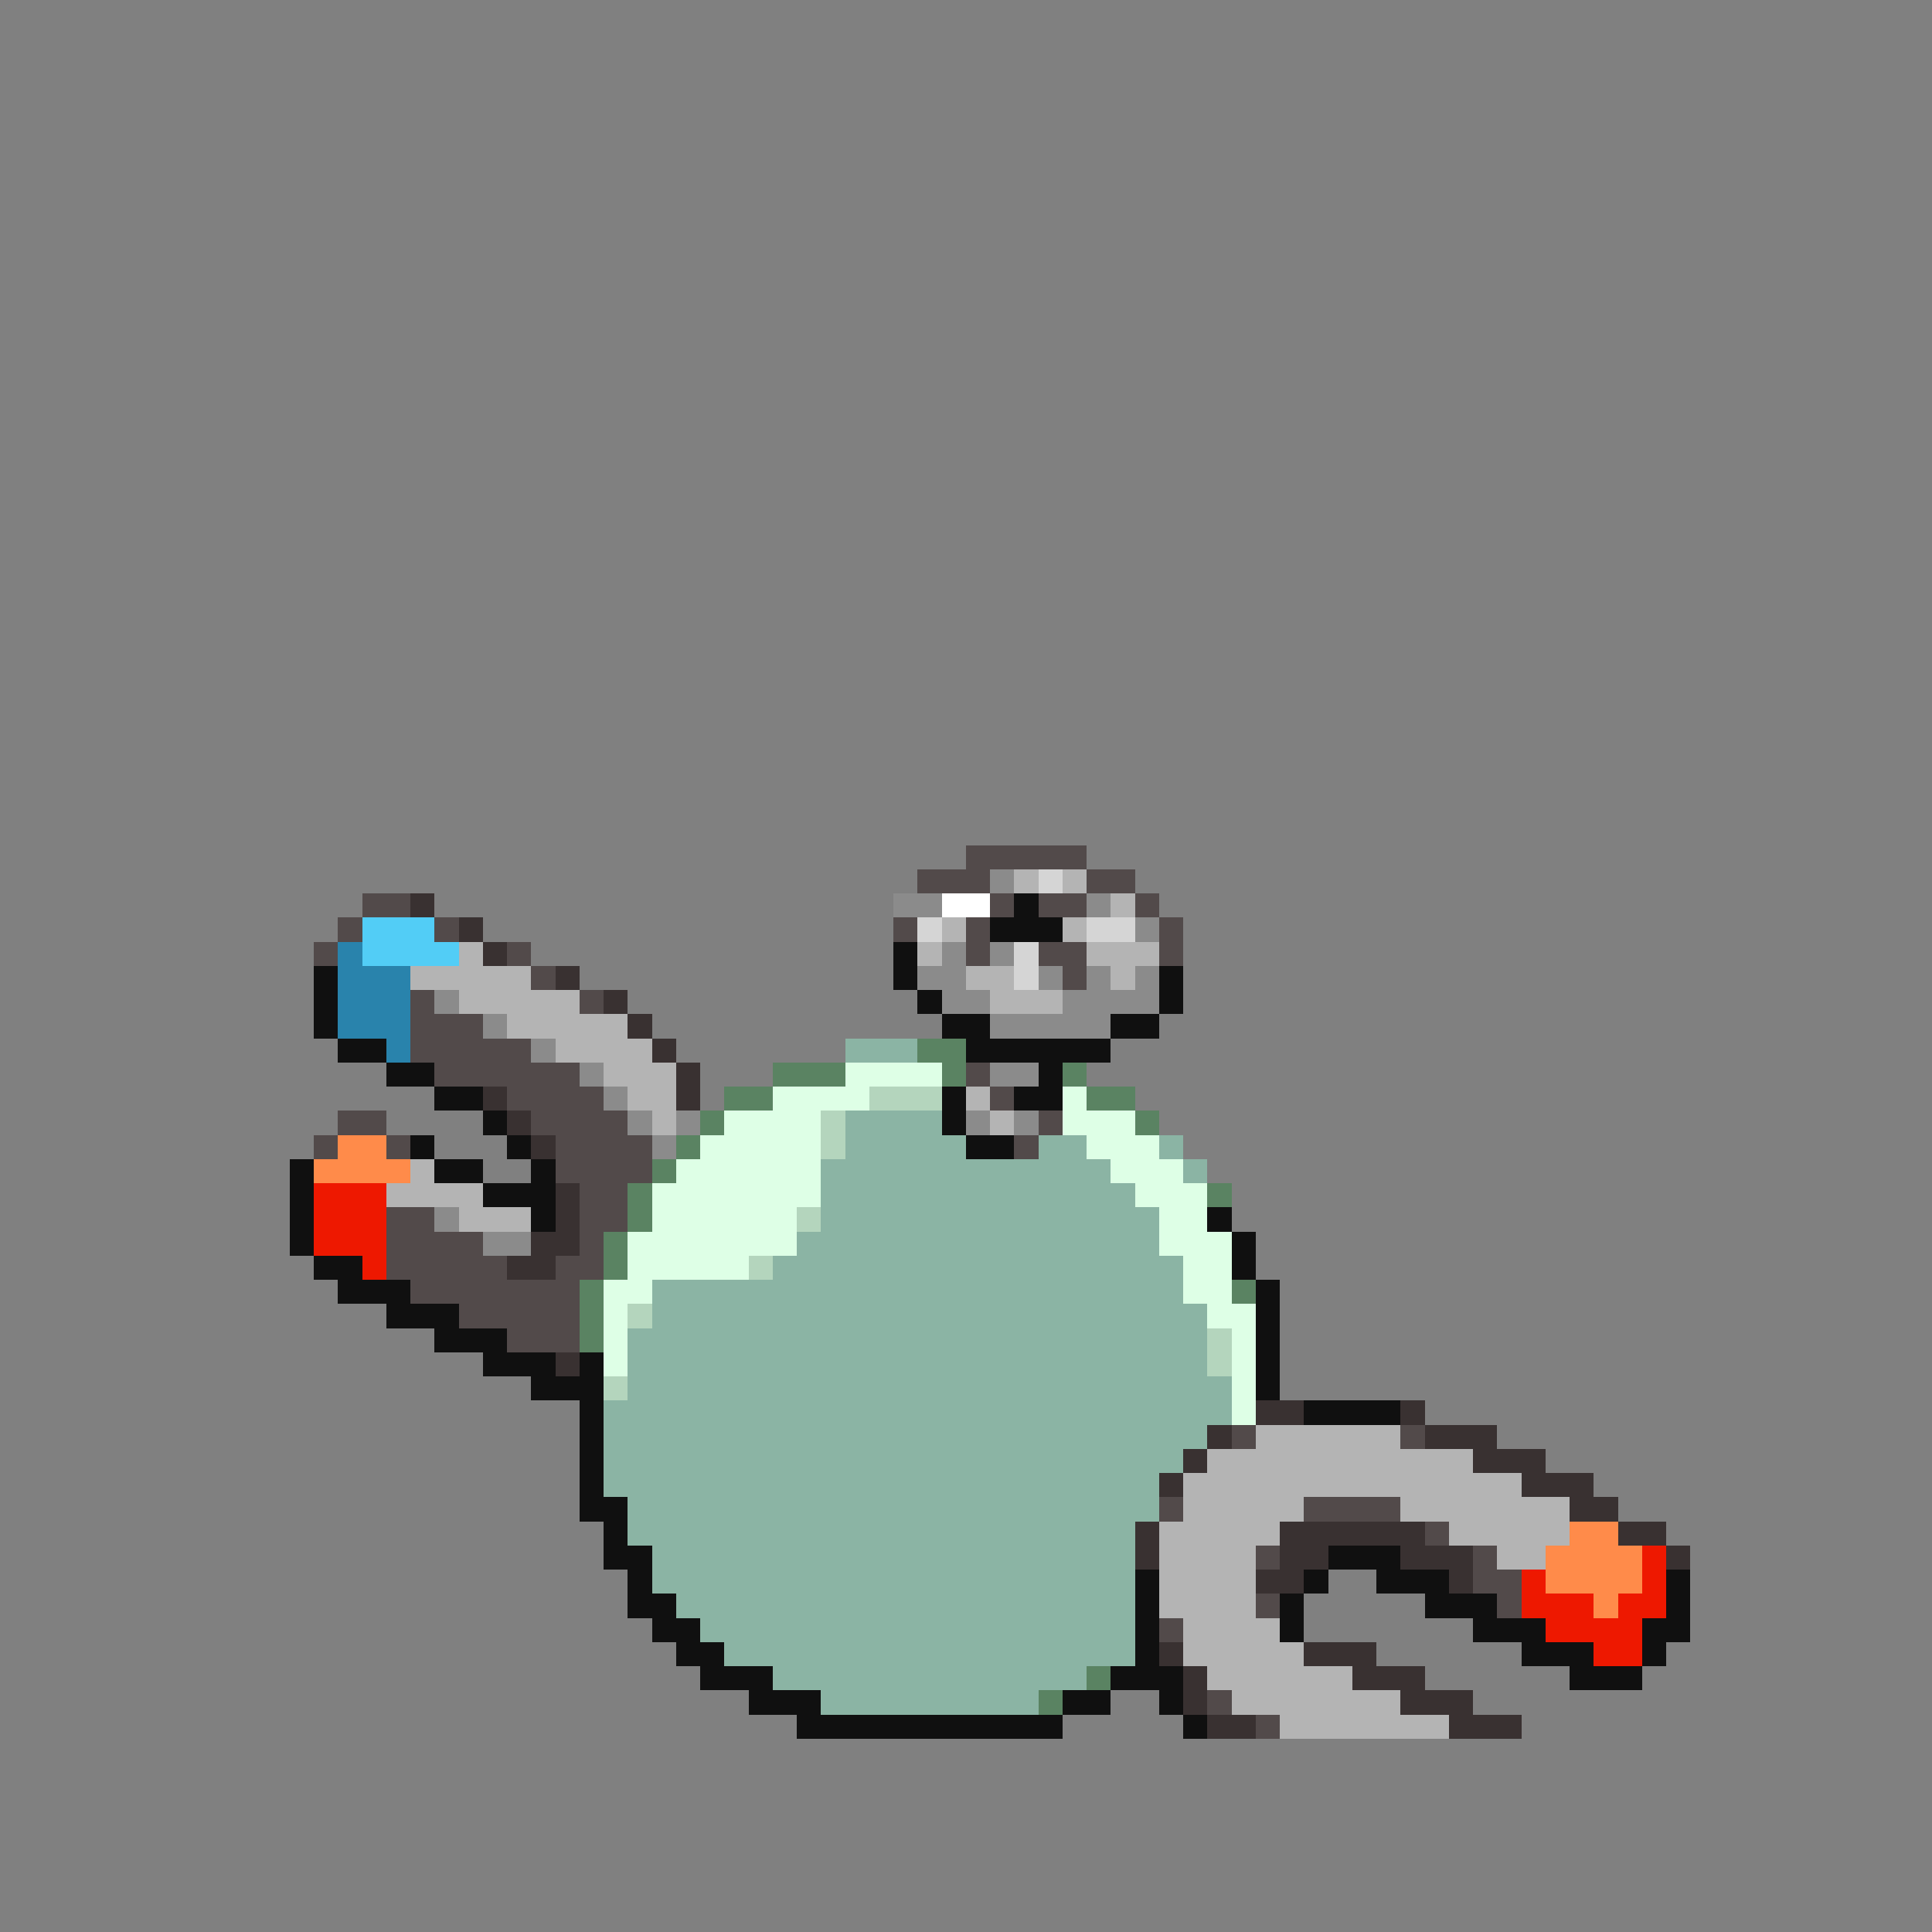 <svg xmlns="http://www.w3.org/2000/svg" viewBox="0 -0.5 80 80" shape-rendering="crispEdges">
<rect x="0" y="-0.5" width="80" height="80" fill="#808080" stroke="none"/>
<path stroke="#524a4a" d="M40 35h5M38 36h3M45 36h2M15 37h2M41 37h1M43 37h2M47 37h1M14 38h1M18 38h1M37 38h1M40 38h1M48 38h1M13 39h1M21 39h1M40 39h1M43 39h2M48 39h1M22 40h1M44 40h1M17 41h1M24 41h1M17 42h3M17 43h5M18 44h6M40 44h1M21 45h4M41 45h1M14 46h2M22 46h4M43 46h1M13 47h1M16 47h1M23 47h4M42 47h1M23 48h4M24 49h2M16 50h2M24 50h2M16 51h4M24 51h1M16 52h5M23 52h2M17 53h7M19 54h5M21 55h3M51 59h1M58 59h1M48 62h1M54 62h4M59 63h1M52 64h1M61 64h1M61 65h2M52 66h1M62 66h1M48 67h1M50 70h1M52 71h1" />
<path stroke="#8b8b8b" d="M41 36h1M37 37h2M45 37h1M47 38h1M39 39h1M41 39h1M38 40h2M43 40h1M45 40h1M47 40h1M18 41h1M39 41h2M44 41h4M20 42h1M41 42h5M22 43h1M24 44h1M41 44h2M25 45h1M26 46h1M28 46h1M40 46h1M42 46h1M27 47h1M18 50h1M20 51h2" />
<path stroke="#b4b4b4" d="M42 36h1M44 36h1M46 37h1M39 38h1M44 38h1M19 39h1M38 39h1M45 39h3M17 40h5M40 40h2M46 40h1M19 41h5M41 41h3M21 42h5M23 43h4M25 44h3M26 45h2M40 45h1M27 46h1M41 46h1M17 48h1M16 49h4M19 50h3M52 59h6M50 60h11M49 61h14M49 62h5M58 62h7M48 63h5M60 63h5M48 64h4M62 64h2M48 65h4M48 66h4M49 67h4M49 68h5M50 69h6M51 70h7M53 71h7" />
<path stroke="#d5d5d5" d="M43 36h1M38 38h1M45 38h2M42 39h1M42 40h1" />
<path stroke="#393131" d="M17 37h1M19 38h1M20 39h1M23 40h1M25 41h1M26 42h1M27 43h1M28 44h1M20 45h1M28 45h1M21 46h1M22 47h1M23 49h1M23 50h1M22 51h2M21 52h2M23 56h1M52 58h2M58 58h1M50 59h1M59 59h3M49 60h1M61 60h3M48 61h1M63 61h3M65 62h2M47 63h1M53 63h6M67 63h2M47 64h1M53 64h2M58 64h3M69 64h1M52 65h2M60 65h1M48 68h1M54 68h3M49 69h1M56 69h3M49 70h1M58 70h3M50 71h2M60 71h3" />
<path stroke="#ffffff" d="M39 37h2" />
<path stroke="#101010" d="M42 37h1M41 38h3M37 39h1M13 40h1M37 40h1M48 40h1M13 41h1M38 41h1M48 41h1M13 42h1M39 42h2M46 42h2M14 43h2M40 43h6M16 44h2M43 44h1M18 45h2M39 45h1M42 45h2M20 46h1M39 46h1M17 47h1M21 47h1M40 47h2M12 48h1M18 48h2M22 48h1M12 49h1M20 49h3M12 50h1M22 50h1M50 50h1M12 51h1M51 51h1M13 52h2M51 52h1M14 53h3M52 53h1M16 54h3M52 54h1M18 55h3M52 55h1M20 56h3M24 56h1M52 56h1M22 57h3M52 57h1M24 58h1M54 58h4M24 59h1M24 60h1M24 61h1M24 62h2M25 63h1M25 64h2M55 64h3M26 65h1M47 65h1M54 65h1M57 65h3M69 65h1M26 66h2M47 66h1M53 66h1M59 66h3M69 66h1M27 67h2M47 67h1M53 67h1M61 67h3M68 67h2M28 68h2M47 68h1M63 68h3M68 68h1M29 69h3M46 69h3M65 69h3M31 70h3M44 70h2M48 70h1M33 71h11M49 71h1" />
<path stroke="#52cdf6" d="M15 38h3M15 39h4" />
<path stroke="#2983ac" d="M14 39h1M14 40h3M14 41h3M14 42h3M16 43h1" />
<path stroke="#8bb4a4" d="M35 43h3M35 46h4M35 47h5M43 47h2M48 47h1M34 48h12M49 48h1M34 49h13M34 50h14M33 51h15M32 52h17M27 53h22M27 54h23M26 55h24M26 56h24M26 57h25M25 58h26M25 59h25M25 60h24M25 61h23M26 62h22M26 63h21M27 64h20M27 65h20M28 66h19M29 67h18M30 68h17M32 69h13M34 70h9" />
<path stroke="#5a8362" d="M38 43h2M32 44h3M39 44h1M44 44h1M30 45h2M45 45h2M29 46h1M47 46h1M28 47h1M27 48h1M26 49h1M50 49h1M26 50h1M25 51h1M25 52h1M24 53h1M51 53h1M24 54h1M24 55h1M45 69h1M43 70h1" />
<path stroke="#deffe6" d="M35 44h4M32 45h4M44 45h1M30 46h4M44 46h3M29 47h5M45 47h3M28 48h6M46 48h3M27 49h7M47 49h3M27 50h6M48 50h2M26 51h7M48 51h3M26 52h5M49 52h2M25 53h2M49 53h2M25 54h1M50 54h2M25 55h1M51 55h1M25 56h1M51 56h1M51 57h1M51 58h1" />
<path stroke="#b4d5bd" d="M36 45h3M34 46h1M34 47h1M33 50h1M31 52h1M26 54h1M50 55h1M50 56h1M25 57h1" />
<path stroke="#ff8b4a" d="M14 47h2M13 48h4M65 63h2M64 64h4M64 65h4M66 66h1" />
<path stroke="#ee1800" d="M13 49h3M13 50h3M13 51h3M15 52h1M68 64h1M63 65h1M68 65h1M63 66h3M67 66h2M64 67h4M66 68h2" />
</svg>